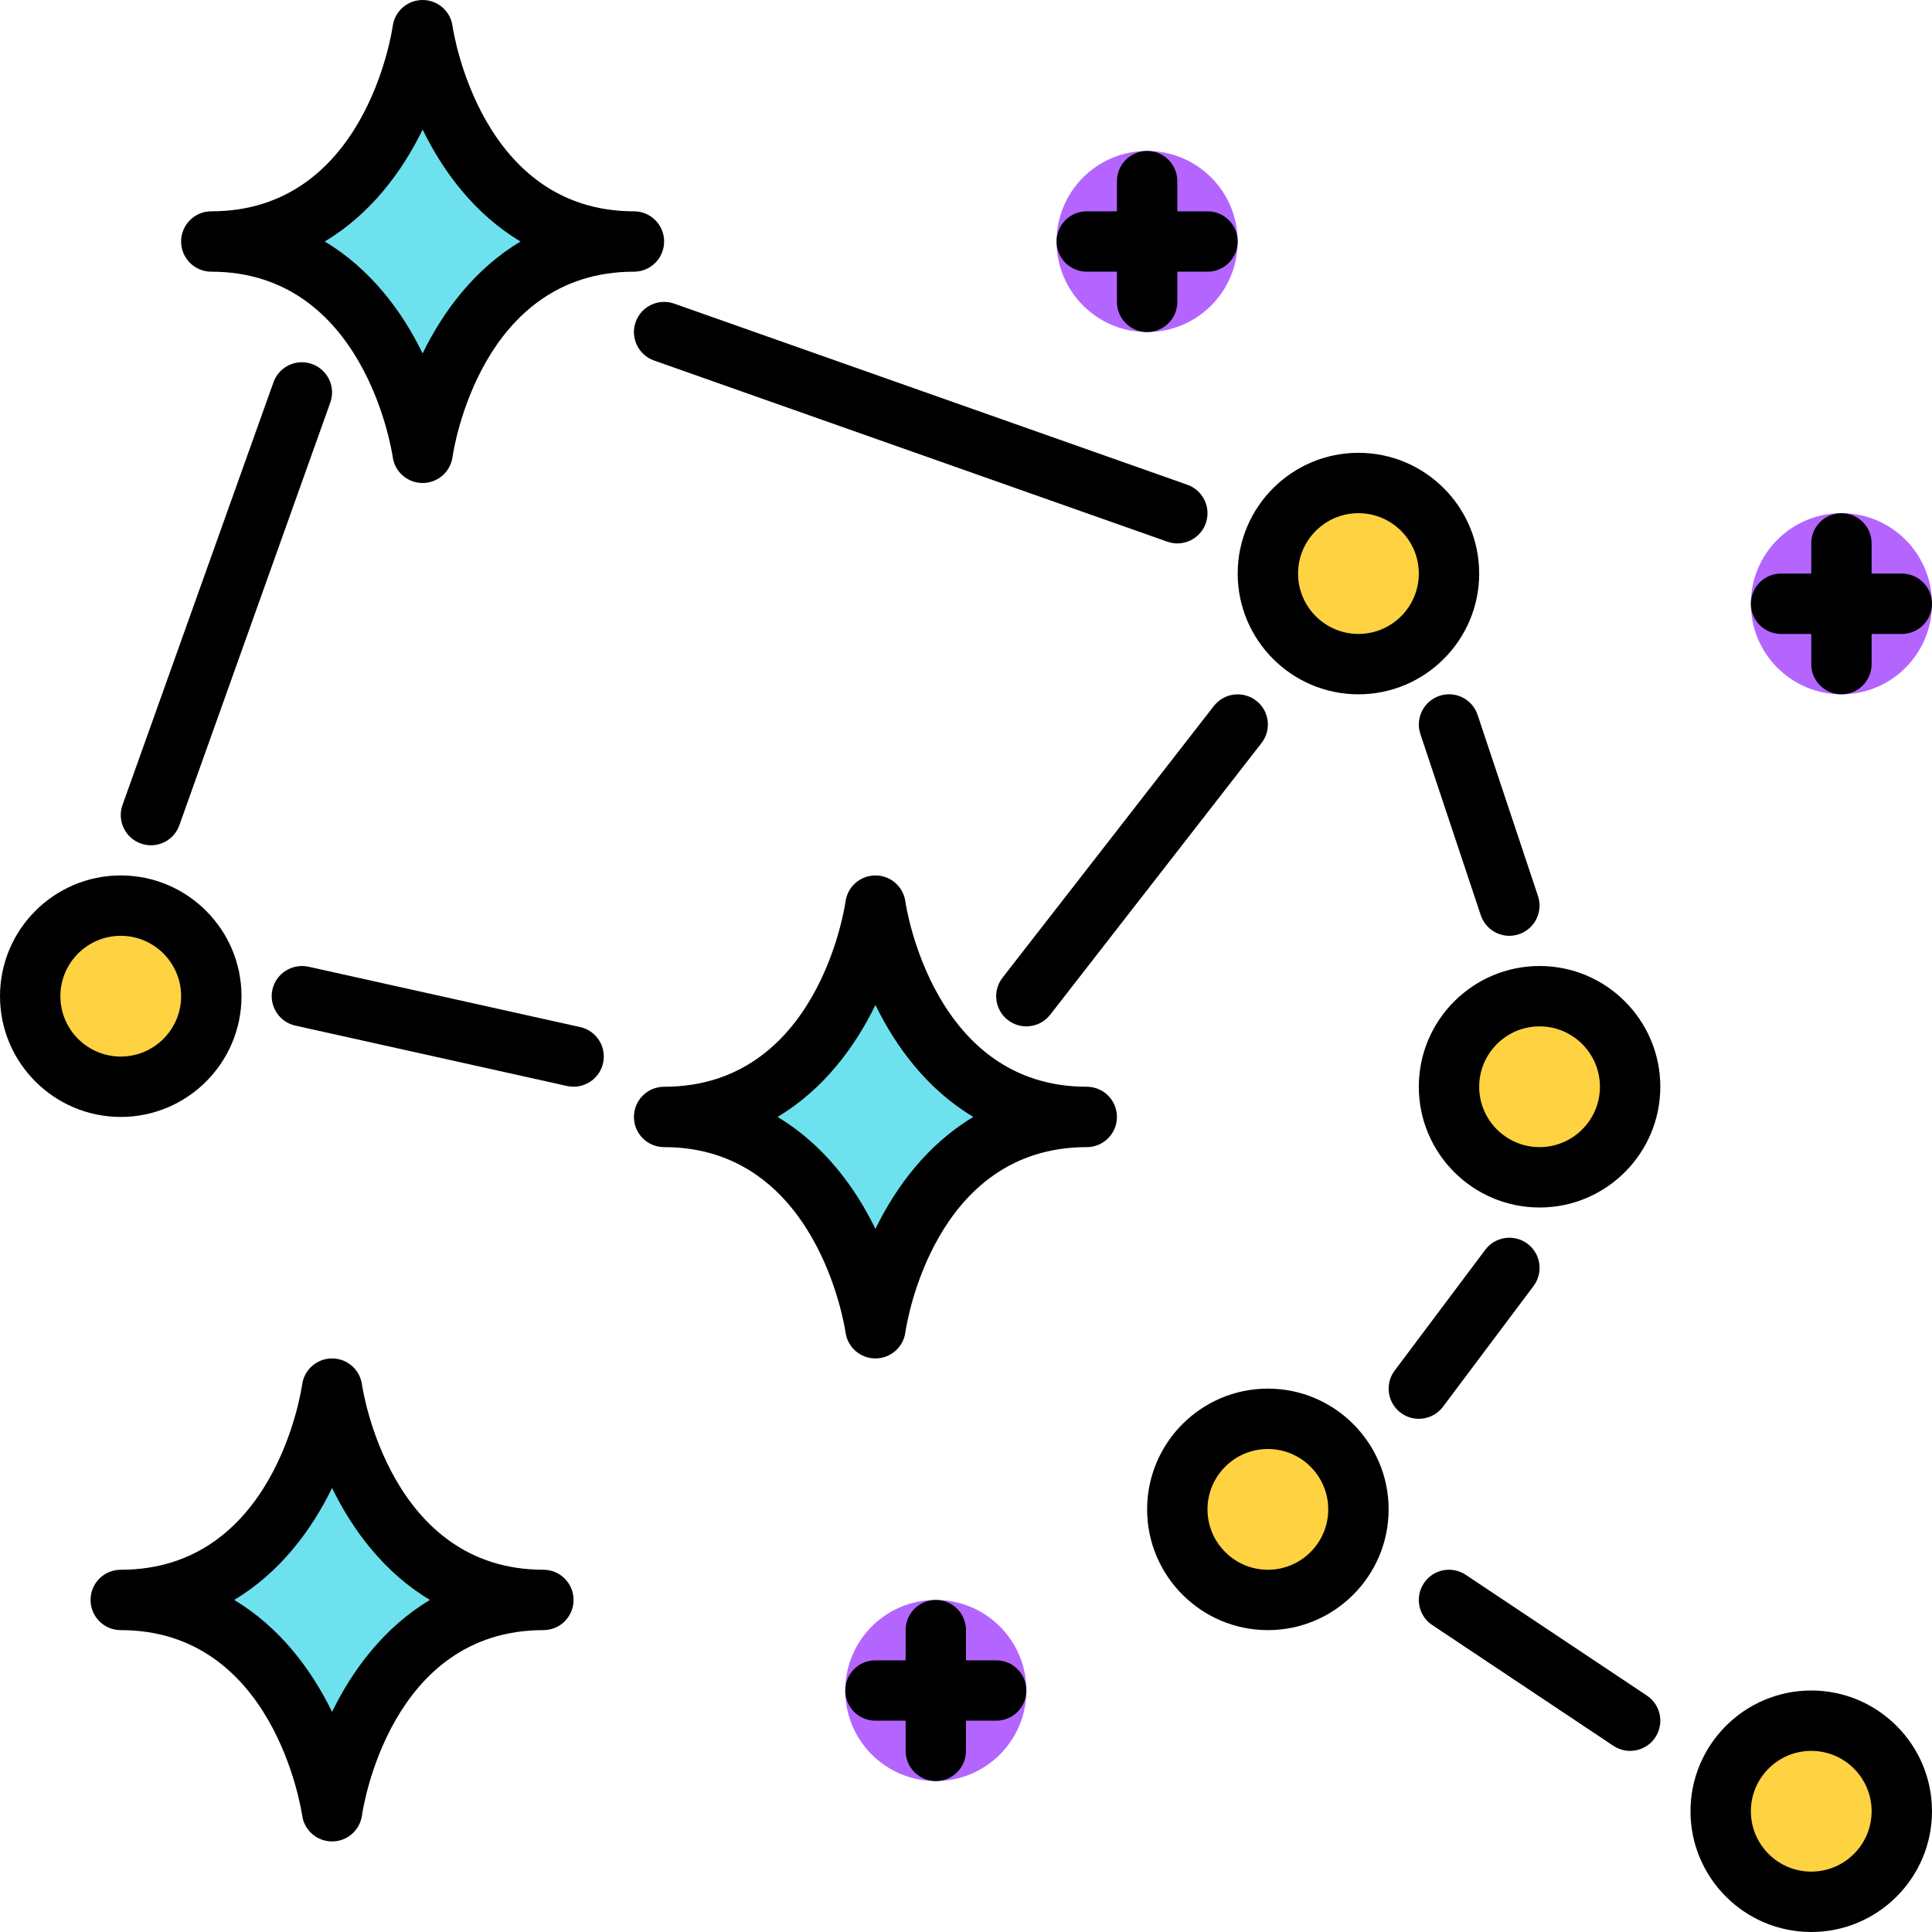 <?xml version="1.0" encoding="UTF-8"?><svg id="_8-constellation" xmlns="http://www.w3.org/2000/svg" viewBox="0 0 64 64"><g><circle cx="38" cy="8" r="3" fill="#b465ff"/><circle cx="61" cy="20" r="3" fill="#b465ff"/><circle cx="31" cy="56" r="3" fill="#b465ff"/><path d="M21,8c-6,0-7,7-7,7,0,0-1-7-7-7,6,0,7-7,7-7,0,0,1,7,7,7Z" fill="#6ee1ef"/><path d="M36,37c-6,0-7,7-7,7,0,0-1-7-7-7,6,0,7-7,7-7,0,0,1,7,7,7Z" fill="#6ee1ef"/><path d="M18,53c-6,0-7,7-7,7,0,0-1-7-7-7,6,0,7-7,7-7,0,0,1,7,7,7Z" fill="#6ee1ef"/><circle cx="4" cy="33" r="3" fill="#ffd241"/><circle cx="45" cy="19" r="3" fill="#ffd241"/><circle cx="51" cy="36" r="3" fill="#ffd241"/><circle cx="42" cy="50" r="3" fill="#ffd241"/><circle cx="60" cy="60" r="3" fill="#ffd241"/></g><g><path d="M7,9c5.048,0,5.974,5.893,6.01,6.142,.07,.493,.492,.858,.99,.858s.92-.366,.99-.858c.035-.251,.936-6.142,6.01-6.142,.553,0,1-.448,1-1s-.447-1-1-1c-5.048,0-5.974-5.893-6.01-6.142-.07-.493-.492-.858-.99-.858s-.92,.366-.99,.858c-.035,.251-.936,6.142-6.01,6.142-.553,0-1,.448-1,1s.447,1,1,1Zm7-4.708c.684,1.405,1.732,2.805,3.243,3.708-1.511,.904-2.56,2.304-3.243,3.708-.684-1.405-1.732-2.805-3.243-3.708,1.511-.904,2.56-2.304,3.243-3.708Z"/><path d="M36,36c-5.048,0-5.974-5.893-6.01-6.142-.07-.493-.492-.858-.99-.858s-.92,.366-.99,.858c-.035,.251-.936,6.142-6.01,6.142-.553,0-1,.447-1,1s.447,1,1,1c5.048,0,5.974,5.893,6.01,6.142,.07,.492,.492,.858,.99,.858s.92-.366,.99-.858c.035-.251,.936-6.142,6.01-6.142,.553,0,1-.447,1-1s-.447-1-1-1Zm-7,4.709c-.684-1.405-1.732-2.806-3.243-3.709,1.511-.903,2.56-2.304,3.243-3.709,.684,1.405,1.732,2.806,3.243,3.709-1.511,.903-2.56,2.304-3.243,3.709Z"/><path d="M18,52c-5.048,0-5.974-5.893-6.01-6.142-.07-.492-.492-.858-.99-.858s-.92,.366-.99,.858c-.035,.251-.936,6.142-6.01,6.142-.553,0-1,.447-1,1s.447,1,1,1c5.048,0,5.974,5.893,6.01,6.142,.07,.492,.492,.858,.99,.858s.92-.366,.99-.858c.035-.251,.936-6.142,6.01-6.142,.553,0,1-.447,1-1s-.447-1-1-1Zm-7,4.709c-.684-1.405-1.732-2.806-3.243-3.709,1.511-.903,2.56-2.304,3.243-3.709,.684,1.405,1.732,2.806,3.243,3.709-1.511,.903-2.56,2.304-3.243,3.709Z"/><path d="M8,33c0-2.206-1.794-4-4-4s-4,1.794-4,4,1.794,4,4,4,4-1.794,4-4Zm-6,0c0-1.103,.897-2,2-2s2,.897,2,2-.897,2-2,2-2-.897-2-2Z"/><path d="M45,23c2.206,0,4-1.794,4-4s-1.794-4-4-4-4,1.794-4,4,1.794,4,4,4Zm0-6c1.103,0,2,.897,2,2s-.897,2-2,2-2-.897-2-2,.897-2,2-2Z"/><path d="M51,32c-2.206,0-4,1.794-4,4s1.794,4,4,4,4-1.794,4-4-1.794-4-4-4Zm0,6c-1.103,0-2-.897-2-2s.897-2,2-2,2,.897,2,2-.897,2-2,2Z"/><path d="M42,46c-2.206,0-4,1.794-4,4s1.794,4,4,4,4-1.794,4-4-1.794-4-4-4Zm0,6c-1.103,0-2-.897-2-2s.897-2,2-2,2,.897,2,2-.897,2-2,2Z"/><path d="M60,56c-2.206,0-4,1.794-4,4s1.794,4,4,4,4-1.794,4-4-1.794-4-4-4Zm0,6c-1.103,0-2-.897-2-2s.897-2,2-2,2,.897,2,2-.897,2-2,2Z"/><path d="M21.057,10.667c-.184,.521,.09,1.092,.61,1.276l17,6c.11,.039,.223,.058,.333,.058,.412,0,.798-.257,.943-.667,.184-.521-.09-1.092-.61-1.276l-17-6c-.522-.184-1.092,.089-1.276,.61Z"/><path d="M47.684,23.051c-.523,.175-.807,.741-.632,1.265l2,6c.14,.419,.529,.684,.948,.684,.104,0,.211-.017,.316-.052,.523-.175,.807-.741,.632-1.265l-2-6c-.175-.523-.735-.808-1.265-.632Z"/><path d="M50.8,42.6c.332-.441,.242-1.068-.2-1.399-.44-.33-1.068-.242-1.399,.2l-3,4c-.332,.441-.242,1.068,.2,1.399,.18,.135,.39,.2,.599,.2,.305,0,.604-.138,.801-.4l3-4Z"/><path d="M48.555,52.168c-.462-.307-1.082-.183-1.387,.277-.307,.46-.183,1.08,.277,1.387l6,4c.171,.113,.363,.168,.554,.168,.323,0,.641-.156,.833-.445,.307-.46,.183-1.08-.277-1.387l-6-4Z"/><path d="M4.664,27.942c.11,.04,.225,.059,.336,.059,.411,0,.796-.255,.941-.664l5-14c.187-.52-.085-1.092-.605-1.278-.519-.187-1.093,.085-1.277,.605l-5,14c-.187,.52,.085,1.092,.605,1.278Z"/><path d="M19.217,34.023l-9-2c-.537-.115-1.073,.22-1.193,.759-.119,.539,.221,1.073,.76,1.193l9,2c.073,.016,.146,.023,.218,.023,.458,0,.872-.317,.976-.783,.119-.539-.221-1.073-.76-1.193Z"/><path d="M40.211,23.386l-7,9c-.34,.436-.261,1.064,.175,1.403,.183,.143,.399,.211,.613,.211,.298,0,.593-.133,.79-.386l7-9c.34-.436,.261-1.064-.175-1.403-.437-.338-1.064-.259-1.403,.176Z"/><path d="M36,9h1v1c0,.552,.447,1,1,1s1-.448,1-1v-1h1c.553,0,1-.448,1-1s-.447-1-1-1h-1v-1c0-.552-.447-1-1-1s-1,.448-1,1v1h-1c-.553,0-1,.448-1,1s.447,1,1,1Z"/><path d="M59,21h1v1c0,.552,.447,1,1,1s1-.448,1-1v-1h1c.553,0,1-.448,1-1s-.447-1-1-1h-1v-1c0-.552-.447-1-1-1s-1,.448-1,1v1h-1c-.553,0-1,.448-1,1s.447,1,1,1Z"/><path d="M33,55h-1v-1c0-.553-.447-1-1-1s-1,.447-1,1v1h-1c-.553,0-1,.447-1,1s.447,1,1,1h1v1c0,.553,.447,1,1,1s1-.447,1-1v-1h1c.553,0,1-.447,1-1s-.447-1-1-1Z"/></g></svg>